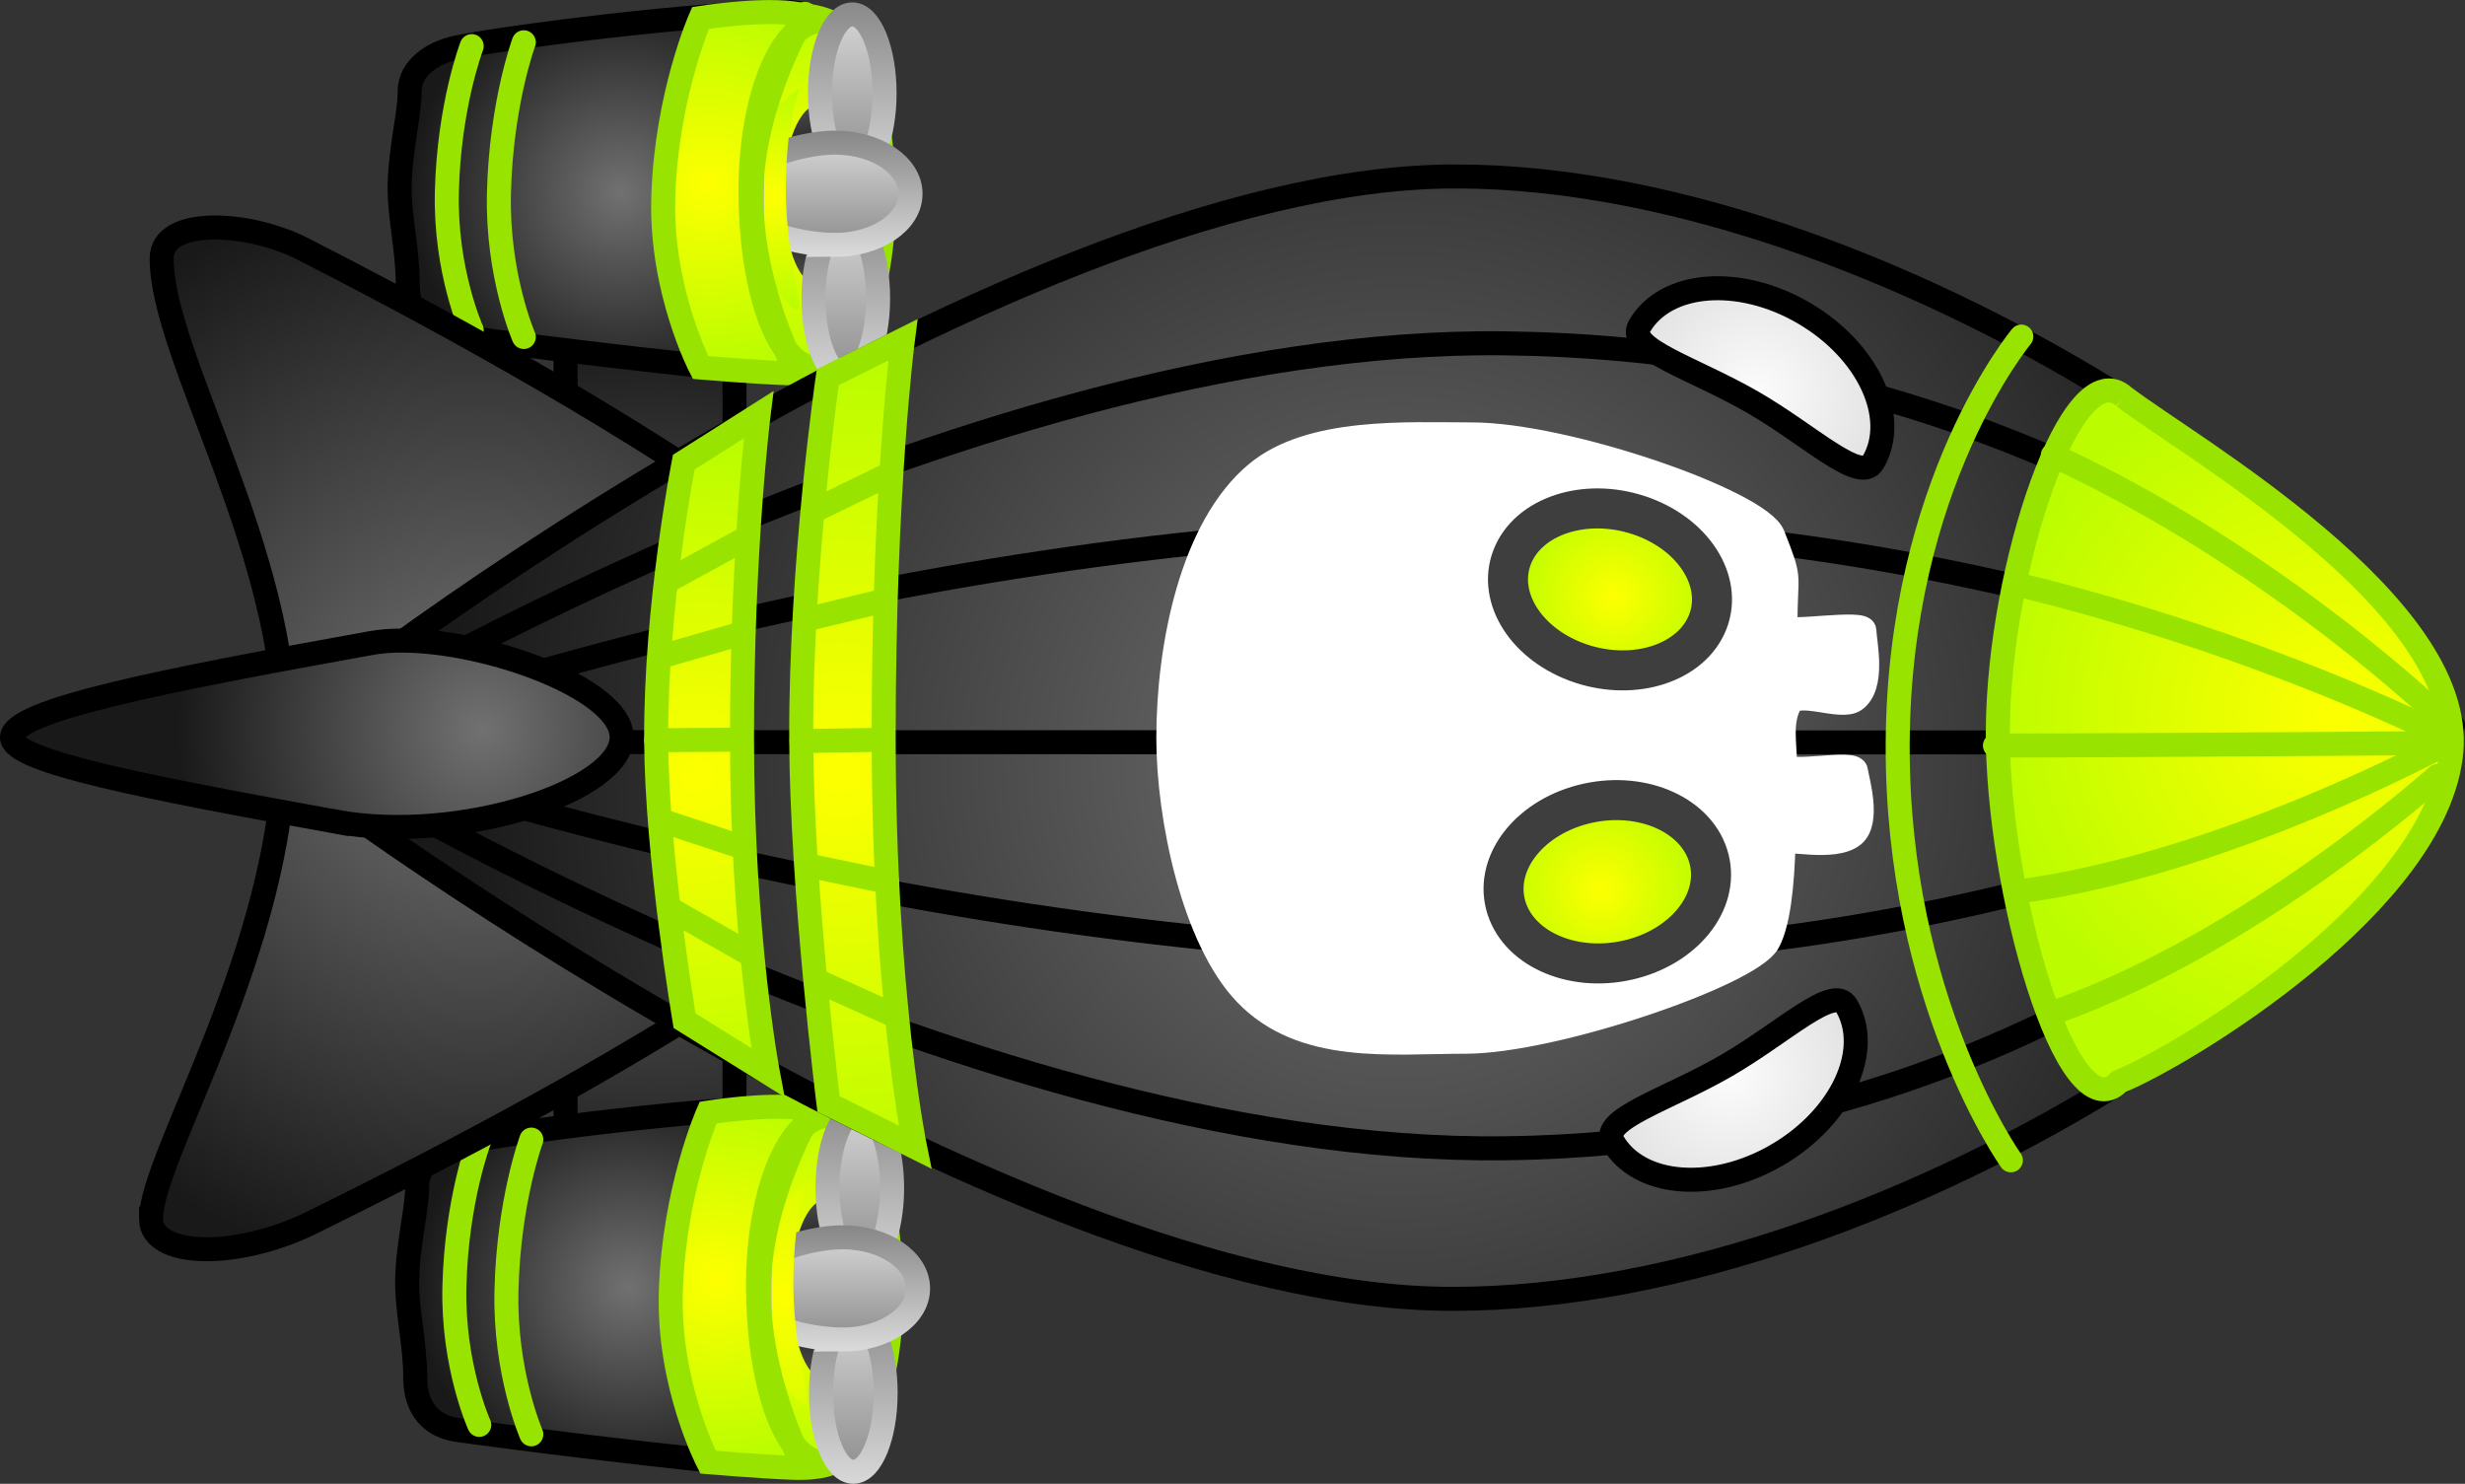 <?xml version="1.0" encoding="UTF-8" standalone="no"?>
<svg version="1.1" width="769.92" height="463.43" viewBox="0 0 153.984 92.686" id="svg124" sodipodi:docname="zomg.svg" inkscape:version="1.4 (86a8ad7, 2024-10-11)" xmlns:inkscape="http://www.inkscape.org/namespaces/inkscape" xmlns:sodipodi="http://sodipodi.sourceforge.net/DTD/sodipodi-0.dtd" xmlns="http://www.w3.org/2000/svg" xmlns:svg="http://www.w3.org/2000/svg">
  <rect x="0" y="0" width="153.984" height="92.686" fill="#333333" stroke="none"/>
  <sodipodi:namedview id="namedview124" pagecolor="#ffffff" bordercolor="#000000" borderopacity="0.25" inkscape:showpageshadow="2" inkscape:pageopacity="0.0" inkscape:pagecheckerboard="0" inkscape:deskcolor="#d1d1d1" inkscape:zoom="8.0604983" inkscape:cx="77.042383" inkscape:cy="46.337086" inkscape:window-width="1920" inkscape:window-height="986" inkscape:window-x="-11" inkscape:window-y="-11" inkscape:window-maximized="1" inkscape:current-layer="svg124" />
  <defs id="defs66">
    <radialGradient cx="200.98" cy="181.335" r="27.902" gradientUnits="userSpaceOnUse" id="color-1">
      <stop offset="0" stop-color="#717171" id="stop1" />
      <stop offset="1" stop-color="#191919" id="stop2" />
    </radialGradient>
    <radialGradient cx="199.18" cy="145.265" r="13.217" gradientUnits="userSpaceOnUse" id="color-2">
      <stop offset="0" stop-color="#717171" id="stop3" />
      <stop offset="1" stop-color="#191919" id="stop4" />
    </radialGradient>
    <radialGradient cx="204.654" cy="144.729" r="11.281" gradientUnits="userSpaceOnUse" id="color-3">
      <stop offset="0" stop-color="#feff00" id="stop5" />
      <stop offset="1" stop-color="#bbfd00" id="stop6" />
    </radialGradient>
    <radialGradient cx="211.08" cy="145.047" r="10.37" gradientUnits="userSpaceOnUse" id="color-4">
      <stop offset="0" stop-color="#f8fe00" id="stop7" />
      <stop offset="1" stop-color="#bdfd00" id="stop8" />
    </radialGradient>
    <radialGradient cx="211.312" cy="145.191" r="5.392" gradientUnits="userSpaceOnUse" id="color-5">
      <stop offset="0" stop-color="#000000" id="stop9" />
      <stop offset="1" stop-color="#4a4a4a" id="stop10" />
    </radialGradient>
    <linearGradient x1="213.208" y1="144.789" x2="213.208" y2="158.946" gradientUnits="userSpaceOnUse" id="color-6">
      <stop offset="0" stop-color="#e3e3e3" id="stop11" />
      <stop offset="1" stop-color="#808080" id="stop12" />
    </linearGradient>
    <linearGradient x1="213.208" y1="144.789" x2="213.208" y2="158.946" gradientUnits="userSpaceOnUse" id="color-7">
      <stop offset="0" stop-color="#808080" id="stop13" />
      <stop offset="1" stop-color="#e2e2e2" id="stop14" />
    </linearGradient>
    <linearGradient x1="213.613" y1="131.987" x2="213.613" y2="146.144" gradientUnits="userSpaceOnUse" id="color-8">
      <stop offset="0" stop-color="#e3e3e3" id="stop15" />
      <stop offset="1" stop-color="#808080" id="stop16" />
    </linearGradient>
    <linearGradient x1="213.613" y1="131.987" x2="213.613" y2="146.144" gradientUnits="userSpaceOnUse" id="color-9">
      <stop offset="0" stop-color="#808080" id="stop17" />
      <stop offset="1" stop-color="#e2e2e2" id="stop18" />
    </linearGradient>
    <linearGradient x1="212.529" y1="140.754" x2="212.529" y2="149.928" gradientUnits="userSpaceOnUse" id="color-10">
      <stop offset="0" stop-color="#e3e3e3" id="stop19" />
      <stop offset="1" stop-color="#808080" id="stop20" />
    </linearGradient>
    <linearGradient x1="212.529" y1="140.754" x2="212.529" y2="149.928" gradientUnits="userSpaceOnUse" id="color-11">
      <stop offset="0" stop-color="#808080" id="stop21" />
      <stop offset="1" stop-color="#e2e2e2" id="stop22" />
    </linearGradient>
    <radialGradient cx="208.742" cy="145.547" r="6.907" gradientUnits="userSpaceOnUse" id="color-12">
      <stop offset="0" stop-color="#feff00" id="stop23" />
      <stop offset="1" stop-color="#bbfd00" id="stop24" />
    </radialGradient>
    <radialGradient cx="199.651" cy="213.644" r="13.217" gradientUnits="userSpaceOnUse" id="color-13">
      <stop offset="0" stop-color="#717171" id="stop25" />
      <stop offset="1" stop-color="#191919" id="stop26" />
    </radialGradient>
    <radialGradient cx="205.126" cy="213.076" r="11.281" gradientUnits="userSpaceOnUse" id="color-14">
      <stop offset="0" stop-color="#feff00" id="stop27" />
      <stop offset="1" stop-color="#bbfd00" id="stop28" />
    </radialGradient>
    <radialGradient cx="211.55" cy="213.426" r="10.37" gradientUnits="userSpaceOnUse" id="color-15">
      <stop offset="0" stop-color="#faff00" id="stop29" />
      <stop offset="1" stop-color="#befd00" id="stop30" />
    </radialGradient>
    <radialGradient cx="211.782" cy="213.569" r="5.392" gradientUnits="userSpaceOnUse" id="color-16">
      <stop offset="0" stop-color="#000000" id="stop31" />
      <stop offset="1" stop-color="#4a4a4a" id="stop32" />
    </radialGradient>
    <linearGradient x1="213.679" y1="213.167" x2="213.679" y2="227.324" gradientUnits="userSpaceOnUse" id="color-17">
      <stop offset="0" stop-color="#e3e3e3" id="stop33" />
      <stop offset="1" stop-color="#808080" id="stop34" />
    </linearGradient>
    <linearGradient x1="213.679" y1="213.167" x2="213.679" y2="227.324" gradientUnits="userSpaceOnUse" id="color-18">
      <stop offset="0" stop-color="#808080" id="stop35" />
      <stop offset="1" stop-color="#e2e2e2" id="stop36" />
    </linearGradient>
    <linearGradient x1="214.084" y1="200.365" x2="214.084" y2="214.522" gradientUnits="userSpaceOnUse" id="color-19">
      <stop offset="0" stop-color="#e3e3e3" id="stop37" />
      <stop offset="1" stop-color="#808080" id="stop38" />
    </linearGradient>
    <linearGradient x1="214.084" y1="200.365" x2="214.084" y2="214.522" gradientUnits="userSpaceOnUse" id="color-20">
      <stop offset="0" stop-color="#808080" id="stop39" />
      <stop offset="1" stop-color="#e2e2e2" id="stop40" />
    </linearGradient>
    <linearGradient x1="213" y1="209.132" x2="213" y2="218.306" gradientUnits="userSpaceOnUse" id="color-21">
      <stop offset="0" stop-color="#e3e3e3" id="stop41" />
      <stop offset="1" stop-color="#808080" id="stop42" />
    </linearGradient>
    <linearGradient x1="213" y1="209.132" x2="213" y2="218.306" gradientUnits="userSpaceOnUse" id="color-22">
      <stop offset="0" stop-color="#808080" id="stop43" />
      <stop offset="1" stop-color="#e2e2e2" id="stop44" />
    </linearGradient>
    <radialGradient cx="209.409" cy="214.078" r="6.907" gradientUnits="userSpaceOnUse" id="color-23">
      <stop offset="0" stop-color="#feff00" id="stop45" />
      <stop offset="1" stop-color="#ddfe00" id="stop46" />
    </radialGradient>
    <radialGradient cx="190.072" cy="178.838" r="34.549" gradientUnits="userSpaceOnUse" id="color-24">
      <stop offset="0" stop-color="#717171" id="stop47" />
      <stop offset="1" stop-color="#191919" id="stop48" />
    </radialGradient>
    <radialGradient cx="247.785" cy="180.62" r="59.382" gradientUnits="userSpaceOnUse" id="color-25">
      <stop offset="0" stop-color="#717171" id="stop49" />
      <stop offset="1" stop-color="#191919" id="stop50" />
    </radialGradient>
    <radialGradient cx="306.233" cy="177.96" r="21.827" gradientUnits="userSpaceOnUse" id="color-26">
      <stop offset="0" stop-color="#feff00" id="stop51" />
      <stop offset="1" stop-color="#bbfd00" id="stop52" />
    </radialGradient>
    <radialGradient cx="203.947" cy="181.731" r="20.545" gradientUnits="userSpaceOnUse" id="color-27">
      <stop offset="0" stop-color="#feff00" id="stop53" />
      <stop offset="1" stop-color="#bbfd00" id="stop54" />
    </radialGradient>
    <radialGradient cx="212.903" cy="181.495" r="25.214" gradientUnits="userSpaceOnUse" id="color-28">
      <stop offset="0" stop-color="#feff00" id="stop55" />
      <stop offset="1" stop-color="#bbfd00" id="stop56" />
    </radialGradient>
    <radialGradient cx="190.482" cy="178.811" r="19.043" gradientUnits="userSpaceOnUse" id="color-29">
      <stop offset="0" stop-color="#717171" id="stop57" />
      <stop offset="1" stop-color="#191919" id="stop58" />
    </radialGradient>
    <radialGradient cx="270.088" cy="157.858" r="8.444" gradientUnits="userSpaceOnUse" id="color-30">
      <stop offset="0" stop-color="#fcfcfc" id="stop59" />
      <stop offset="1" stop-color="#e1e1e1" id="stop60" />
    </radialGradient>
    <radialGradient cx="261.183" cy="170.483" r="6.373" gradientUnits="userSpaceOnUse" id="color-31">
      <stop offset="0" stop-color="#feff00" id="stop61" />
      <stop offset="1" stop-color="#bbfd00" id="stop62" />
    </radialGradient>
    <radialGradient cx="260.356" cy="188.786" r="6.481" gradientUnits="userSpaceOnUse" id="color-32">
      <stop offset="0" stop-color="#feff00" id="stop63" />
      <stop offset="1" stop-color="#bbfd00" id="stop64" />
    </radialGradient>
    <radialGradient cx="268.424" cy="200.317" r="8.444" gradientUnits="userSpaceOnUse" id="color-33">
      <stop offset="0" stop-color="#fcfcfc" id="stop65" />
      <stop offset="1" stop-color="#e1e1e1" id="stop66" />
    </radialGradient>
  </defs>
  <g transform="translate(-160.373,-133.238)" id="g124">
    <g fill-rule="nonzero" stroke-linejoin="miter" stroke-miterlimit="10" stroke-dasharray="none" stroke-dashoffset="0" id="g123">
      <g id="g122">
        <path d="m 195.701,209.236 v -55.803 h 10.557 v 55.803 z" fill="url(#color-1)" stroke="#000000" stroke-width="1.5" stroke-linecap="butt" id="path66" style="fill:url(#color-1)" />
        <path d="m 185.842,150.93 c 0,-2.109 -0.531,-4.172 -0.505,-6.047 0.033,-2.369 0.626,-4.439 0.626,-5.924 0,-1.492 1.453,-2.435 2.912,-2.747 3.045,-0.651 15.356,-2.212 20.814,-2.212 1.66,0 5.038,1.815 5.038,3.041 0,2.526 0.472,10.853 0,15.807 -0.222,2.325 -3.551,3.684 -4.796,3.684 -2.981,0 -15.762,-1.561 -21.419,-2.342 -1.695,-0.234 -2.67,-1.381 -2.67,-3.259 z" fill="url(#color-2)" stroke="#000000" stroke-width="1.5" stroke-linecap="butt" id="path67" style="fill:url(#color-2)" />
        <path d="m 189.841,153.864 c 0,0 -1.674,-3.699 -1.553,-8.651 0.132,-5.4 1.553,-9.094 1.553,-9.094" fill="none" stroke="#98e300" stroke-width="1.5" stroke-linecap="round" id="path68" />
        <path d="m 193.094,154.288 c 0,0 -1.674,-3.838 -1.553,-8.975 0.132,-5.603 1.553,-9.435 1.553,-9.435" fill="none" stroke="#98e300" stroke-width="1.5" stroke-linecap="round" id="path69" />
        <path d="m 211.949,156.196 c 0,0 -0.673,0.419 -2.537,0.35 -2.039,-0.076 -5.279,-0.351 -5.279,-0.351 0,0 -2.508,-4.807 -2.326,-10.656 0.198,-6.379 2.326,-11.18 2.326,-11.18 0,0 3.501,-0.564 5.719,-0.294 2.146,0.261 2.447,0.607 2.447,0.607 z" fill="url(#color-3)" stroke="#98e300" stroke-width="1.5" stroke-linecap="round" id="path70" style="fill:url(#color-3)" />
        <path d="m 215.571,145.713 c 0,5.727 -1.789,10.481 -4.27,10.481 -2.481,0 -4.048,-5.308 -4.048,-11.035 0,-5.727 1.9,-10.592 4.381,-10.592 2.481,0 3.937,5.419 3.937,11.146 z" fill="url(#color-4)" stroke="#98e300" stroke-width="1.5" stroke-linecap="butt" id="path71" style="fill:url(#color-4)" />
        <path d="m 213.647,145.537 c 0,2.978 -0.93,5.45 -2.22,5.45 -1.29,0 -2.105,-2.76 -2.105,-5.738 0,-2.978 0.988,-5.508 2.278,-5.508 1.29,0 2.047,2.818 2.047,5.796 z" fill="url(#color-5)" stroke="#0056cf" stroke-width="0" stroke-linecap="butt" id="path72" style="fill:url(#color-5)" />
        <path d="m 213.209,156.796 c -1.115,0 -2.018,-2.206 -2.018,-4.928 0,-2.722 0.903,-4.928 2.018,-4.928 1.115,0 2.018,2.206 2.018,4.928 0,2.722 -0.903,4.928 -2.018,4.928 z" fill="url(#color-6)" stroke="url(#color-7)" stroke-width="1.5" stroke-linecap="butt" id="path73" style="fill:url(#color-6);stroke:url(#color-7)" />
        <path d="m 213.613,143.993 c -1.115,0 -2.018,-2.206 -2.018,-4.928 0,-2.722 0.904,-4.928 2.018,-4.928 1.115,0 2.018,2.206 2.018,4.928 0,2.722 -0.904,4.928 -2.018,4.928 z" fill="url(#color-8)" stroke="url(#color-9)" stroke-width="1.5" stroke-linecap="butt" id="path74" style="fill:url(#color-8);stroke:url(#color-9)" />
        <path d="m 212.529,148.535 c -1.099,0 -2.478,-0.227 -3.706,-0.621 -0.822,-0.264 -0.878,-1.506 -0.924,-2.576 -0.048,-1.126 -0.043,-2.082 0.792,-2.403 1.26,-0.486 2.699,-0.787 3.837,-0.787 2.609,0 4.724,1.43 4.724,3.194 0,1.764 -2.115,3.194 -4.724,3.194 z" fill="url(#color-10)" stroke="url(#color-11)" stroke-width="1.5" stroke-linecap="butt" id="path75" style="fill:url(#color-10);stroke:url(#color-11)" />
        <path d="m 209.463,145.065 c 0,5.137 1.733,8.651 0.219,7.213 -1.279,-1.215 -1.586,-2.028 -1.586,-7.165 0,-5.137 0.488,-4.896 2.069,-6.261 0.469,-0.405 -0.702,1.077 -0.702,6.214 z" fill="url(#color-12)" stroke="#cfcfcf" stroke-width="0" stroke-linecap="butt" id="path76" style="fill:url(#color-12)" />
        <path d="m 209.856,155.972 c 0,0 -2.702,-5.32 -2.542,-10.941 0.16,-5.614 3.352,-10.925 3.352,-10.925" fill="none" stroke="#98e300" stroke-width="1.5" stroke-linecap="round" id="path77" />
        <path d="m 190.187,222.189 c 0,0 -1.674,-3.699 -1.553,-8.651 0.132,-5.4 1.553,-9.094 1.553,-9.094" fill="none" stroke="#870000" stroke-width="1.5" stroke-linecap="round" id="path78" />
        <path d="m 193.44,222.78 c 0,0 -1.674,-3.838 -1.553,-8.975 0.132,-5.603 1.553,-9.435 1.553,-9.435" fill="none" stroke="#870000" stroke-width="1.5" stroke-linecap="round" id="path79" />
        <path d="m 186.313,219.308 c 0,-2.109 -0.531,-4.172 -0.505,-6.047 0.033,-2.369 0.626,-4.439 0.626,-5.924 0,-1.492 1.453,-2.435 2.912,-2.747 3.045,-0.651 15.356,-2.212 20.814,-2.212 1.66,0 5.038,1.815 5.038,3.041 0,2.526 0.472,10.853 0,15.807 -0.222,2.325 -3.551,3.684 -4.796,3.684 -2.981,0 -15.762,-1.561 -21.419,-2.342 -1.695,-0.234 -2.67,-1.381 -2.67,-3.259 z" fill="url(#color-13)" stroke="#000000" stroke-width="1.5" stroke-linecap="butt" id="path80" style="fill:url(#color-13)" />
        <path d="m 190.312,222.243 c 0,0 -1.674,-3.699 -1.553,-8.651 0.132,-5.4 1.553,-9.094 1.553,-9.094" fill="none" stroke="#98e300" stroke-width="1.5" stroke-linecap="round" id="path81" />
        <path d="m 193.564,222.833 c 0,0 -1.674,-3.838 -1.553,-8.975 0.132,-5.603 1.553,-9.435 1.553,-9.435" fill="none" stroke="#98e300" stroke-width="1.5" stroke-linecap="round" id="path82" />
        <path d="m 212.42,224.574 c 0,0 -0.673,0.419 -2.537,0.35 -2.039,-0.076 -5.279,-0.351 -5.279,-0.351 0,0 -2.508,-4.807 -2.326,-10.656 0.198,-6.379 2.326,-11.18 2.326,-11.18 0,0 3.501,-0.564 5.719,-0.294 2.146,0.261 2.447,0.607 2.447,0.607 z" fill="url(#color-14)" stroke="#98e300" stroke-width="1.5" stroke-linecap="round" id="path83" style="fill:url(#color-14)" />
        <path d="m 216.042,214.091 c 0,5.727 -1.789,10.481 -4.27,10.481 -2.481,0 -4.048,-5.308 -4.048,-11.035 0,-5.727 1.9,-10.592 4.381,-10.592 2.481,0 3.937,5.419 3.937,11.146 z" fill="url(#color-15)" stroke="#98e300" stroke-width="1.5" stroke-linecap="butt" id="path84" style="fill:url(#color-15)" />
        <path d="m 214.118,213.915 c 0,2.978 -0.93,5.45 -2.22,5.45 -1.29,0 -2.105,-2.76 -2.105,-5.738 0,-2.978 0.988,-5.508 2.278,-5.508 1.29,0 2.047,2.818 2.047,5.796 z" fill="url(#color-16)" stroke="#0056cf" stroke-width="0" stroke-linecap="butt" id="path85" style="fill:url(#color-16)" />
        <path d="m 213.679,225.174 c -1.115,0 -2.018,-2.206 -2.018,-4.928 0,-2.722 0.904,-4.928 2.018,-4.928 1.115,0 2.018,2.206 2.018,4.928 0,2.722 -0.903,4.928 -2.018,4.928 z" fill="url(#color-17)" stroke="url(#color-18)" stroke-width="1.5" stroke-linecap="butt" id="path86" style="fill:url(#color-17);stroke:url(#color-18)" />
        <path d="m 214.084,212.372 c -1.115,0 -2.018,-2.206 -2.018,-4.928 0,-2.722 0.904,-4.928 2.018,-4.928 1.115,0 2.018,2.206 2.018,4.928 0,2.722 -0.904,4.928 -2.018,4.928 z" fill="url(#color-19)" stroke="url(#color-20)" stroke-width="1.5" stroke-linecap="butt" id="path87" style="fill:url(#color-19);stroke:url(#color-20)" />
        <path d="m 213,216.913 c -1.099,0 -2.478,-0.227 -3.706,-0.621 -0.822,-0.264 -0.878,-1.506 -0.924,-2.576 -0.048,-1.126 -0.043,-2.082 0.792,-2.403 1.26,-0.486 2.699,-0.787 3.837,-0.787 2.609,0 4.724,1.43 4.724,3.194 0,1.764 -2.115,3.194 -4.724,3.194 z" fill="url(#color-21)" stroke="url(#color-22)" stroke-width="1.5" stroke-linecap="butt" id="path88" style="fill:url(#color-21);stroke:url(#color-22)" />
        <path d="m 209.934,213.444 c 0,5.137 1.733,8.651 0.219,7.213 -1.279,-1.215 -1.586,-2.028 -1.586,-7.165 0,-5.137 0.488,-4.896 2.069,-6.261 0.469,-0.405 -0.702,1.077 -0.702,6.214 z" fill="url(#color-23)" stroke="#cfcfcf" stroke-width="0" stroke-linecap="butt" id="path89" style="fill:url(#color-23)" />
        <path d="m 210.327,224.351 c 0,0 -2.702,-5.32 -2.542,-10.941 0.16,-5.614 3.352,-10.925 3.352,-10.925" fill="none" stroke="#98e300" stroke-width="1.5" stroke-linecap="round" id="path90" />
        <path d="m 169.807,209.368 c 0,-3.939 8.21,-16.661 8.384,-29.843 0.157,-11.823 -7.72,-24.047 -7.72,-30.144 0,-2.603 5.386,-2.343 8.797,-0.605 12.809,6.525 41.531,22.225 41.531,31.289 0,8.369 -27.161,22.772 -40.971,29.554 -4.707,2.312 -10.023,2.167 -10.023,-0.251 z" fill="url(#color-24)" stroke="#000000" stroke-width="1.5" stroke-linecap="butt" id="path91" style="fill:url(#color-24)" />
        <path d="m 251.273,144.259 c 28.438,0 62.762,25.704 62.222,35.133 -0.612,10.668 -33.95,34.98 -62.388,34.98 -28.438,0 -72.979,-32.995 -73.915,-34.181 -0.076,-1.615 45.643,-35.931 74.081,-35.931 z" fill="url(#color-25)" stroke="#000000" stroke-width="1.5" stroke-linecap="butt" id="path92" style="fill:url(#color-25)" />
        <path d="m 313.523,179.62 -136.091,-0.03" fill="none" stroke="#000000" stroke-width="1.5" stroke-linecap="round" id="path93" />
        <path d="m 178.954,180.062 c 0,0 35.515,-13.688 74.85,-13.994 33.735,-0.04 59.358,12.91 59.358,12.91" fill="none" stroke="#000000" stroke-width="1.5" stroke-linecap="round" id="path94" />
        <path d="m 178.618,179.715 c 0,0 41.458,-25.49 75.81,-25.03 37.888,0.442 59.179,23.882 59.179,23.882" fill="none" stroke="#000000" stroke-width="1.5" stroke-linecap="round" id="path95" />
        <path d="m 313.026,179.259 c 0,0 -24.515,13.705 -58.25,13.665 -39.334,-0.307 -75.831,-13.556 -75.831,-13.556" fill="none" stroke="#000000" stroke-width="1.5" stroke-linecap="round" id="path96" />
        <path d="m 312.625,178.723 c 0,0 -20.316,25.798 -58.205,26.241 -34.351,0.46 -75.461,-25.076 -75.461,-25.076" fill="none" stroke="#000000" stroke-width="1.5" stroke-linecap="round" id="path97" />
        <path d="m 293.059,158.032 c 4.091,3.114 21.262,12.914 20.447,22.13 -0.834,9.426 -16.691,18.991 -20.752,20.643 -3.241,3.392 -7.654,-12.105 -7.581,-21.999 0.075,-10.19 4.652,-23.699 7.887,-20.773 z" fill="url(#color-26)" stroke="#98e300" stroke-width="1.5" stroke-linecap="butt" id="path98" style="fill:url(#color-26)" />
        <path d="m 313.335,179.65 c 0,0 -19.773,0.158 -28.343,0.158" fill="none" stroke="#98e300" stroke-width="1.5" stroke-linecap="round" id="path99" />
        <path d="m 286.401,169.748 c 15.336,3.739 26.297,9.317 26.297,9.317" fill="none" stroke="#98e300" stroke-width="1.5" stroke-linecap="round" id="path100" />
        <path d="m 288.607,161.674 c 14.174,6.555 24.4,16.544 24.4,16.544" fill="none" stroke="#98e300" stroke-width="1.5" stroke-linecap="round" id="path101" />
        <path d="m 313.084,179.727 c 0,0 -13.85,7.539 -26.777,9.225" fill="none" stroke="#98e300" stroke-width="1.5" stroke-linecap="round" id="path102" />
        <path d="m 312.636,181.712 c 0,0 -11.594,10.461 -24.099,14.822" fill="none" stroke="#98e300" stroke-width="1.5" stroke-linecap="round" id="path103" />
        <path d="m 203.138,196.999 c 0,0 -1.741,-10.278 -1.777,-17.514 -0.042,-8.433 1.726,-17.379 1.726,-17.379 l 4.674,-2.964 c 0,0 -1.037,8.277 -1.036,20.208 10e-4,12.394 1.611,20.882 1.611,20.882 z" fill="url(#color-27)" stroke="#98e300" stroke-width="1.5" stroke-linecap="butt" id="path104" style="fill:url(#color-27)" />
        <path d="m 202.069,169.531 4.984,-2.72" fill="none" stroke="#98e300" stroke-width="1.5" stroke-linecap="round" id="path105" />
        <path d="m 206.776,172.78 -5.107,1.472" fill="none" stroke="#98e300" stroke-width="1.5" stroke-linecap="round" id="path106" />
        <path d="m 201.364,179.477 5.26,-0.039" fill="none" stroke="#98e300" stroke-width="1.5" stroke-linecap="round" id="path107" />
        <path d="m 206.81,186.181 -5.077,-1.674" fill="none" stroke="#98e300" stroke-width="1.5" stroke-linecap="round" id="path108" />
        <path d="m 202.161,189.967 5.047,2.877" fill="none" stroke="#98e300" stroke-width="1.5" stroke-linecap="round" id="path109" />
        <path d="m 212.13,202.201 c 0,0 -1.672,-13.372 -1.707,-22.786 -0.04,-10.972 1.658,-22.61 1.658,-22.61 l 4.693,-2.34 c 0,0 -1.2,9.253 -1.199,24.776 0.001,16.126 1.955,25.652 1.955,25.652 z" fill="url(#color-28)" stroke="#98e300" stroke-width="1.5" stroke-linecap="butt" id="path110" style="fill:url(#color-28)" />
        <path d="m 215.79,188.324 -4.964,-1.031" fill="none" stroke="#98e300" stroke-width="1.5" stroke-linecap="round" id="path111" />
        <path d="m 216.294,196.699 -4.761,-2.148" fill="none" stroke="#98e300" stroke-width="1.5" stroke-linecap="round" id="path112" />
        <path d="m 211.298,165.107 4.497,-2.185" fill="none" stroke="#98e300" stroke-width="1.5" stroke-linecap="round" id="path113" />
        <path d="m 210.914,171.891 4.729,-1.149" fill="none" stroke="#98e300" stroke-width="1.5" stroke-linecap="round" id="path114" />
        <path d="m 215.263,179.452 -4.817,0.079" fill="none" stroke="#98e300" stroke-width="1.5" stroke-linecap="round" id="path115" />
        <path d="m 181.381,184.57 c -11.852,-2.15 -20.259,-3.758 -20.259,-5.27 0,-1.687 9.334,-3.537 22.46,-5.898 5.052,-0.909 15.494,2.469 15.625,5.822 0.132,3.386 -10.11,6.746 -17.826,5.346 z" fill="url(#color-29)" stroke="#000000" stroke-width="1.5" stroke-linecap="butt" id="path116" style="fill:url(#color-29)" />
        <path d="m 277.385,162.105 c -0.805,1.383 -3.93,-1.674 -7.544,-3.755 -3.703,-2.132 -7.876,-3.323 -7.051,-4.741 1.63,-2.801 6.219,-3.169 10.249,-0.823 4.03,2.346 5.976,6.518 4.346,9.319 z" fill="url(#color-30)" stroke="#000000" stroke-width="1.5" stroke-linecap="butt" id="path117" style="fill:url(#color-30)" />
        <path d="m 285.988,205.717 c 0,0 -7.152,-10.044 -7.07,-26.054 0.083,-16.27 7.724,-25.399 7.724,-25.399" fill="none" stroke="#98e300" stroke-width="1.5" stroke-linecap="round" id="path118" />
        <path d="m 271.905,172.407 c 0,0.453 4.908,-0.423 4.93,0.203 0.026,0.777 0.647,3.471 -0.597,4.355 -0.869,0.617 -3.587,-0.694 -4.072,0.265 -0.578,1.145 -0.308,2.351 -0.283,3.74 0.014,0.775 4.361,-0.293 4.428,0.419 0.042,0.446 0.893,3.152 -0.168,4.017 -1.206,0.983 -4.346,0.123 -4.355,0.459 -0.069,2.71 -0.327,5.076 -0.977,6.245 -1.113,2.002 -13.353,6.2 -18.895,6.2 -4.705,0 -10.169,0.713 -13.731,-3.004 -3.26,-3.402 -4.829,-11.012 -4.829,-15.964 0,-5.682 1.443,-13.16 5.521,-16.545 3.36,-2.789 9.376,-2.423 13.447,-2.423 5.884,0 17.975,4.193 18.806,6.3 1.188,3.011 0.774,2.136 0.774,5.733 z" fill="#ffffff" stroke="#ffffff" stroke-width="1.5" stroke-linecap="butt" id="path119" />
        <path d="m 267.056,172.081 c -0.998,2.559 -4.542,3.727 -7.916,2.608 -3.374,-1.119 -5.3,-4.1 -4.303,-6.659 0.998,-2.559 4.542,-3.727 7.916,-2.608 3.374,1.119 5.3,4.1 4.303,6.659 z" fill="url(#color-31)" stroke="#3e3e3e" stroke-width="2.5" stroke-linecap="butt" id="path120" style="fill:url(#color-31)" />
        <path d="m 267.139,186.909 c 0.684,2.707 -1.61,5.532 -5.123,6.311 -3.513,0.778 -6.915,-0.785 -7.598,-3.492 -0.684,-2.707 1.61,-5.532 5.123,-6.311 3.513,-0.778 6.915,0.785 7.598,3.492 z" fill="url(#color-32)" stroke="#3e3e3e" stroke-width="2.5" stroke-linecap="butt" id="path121" style="fill:url(#color-32)" />
        <path d="m 271.376,205.389 c -4.03,2.346 -8.619,1.977 -10.249,-0.823 -0.825,-1.417 3.349,-2.609 7.051,-4.741 3.614,-2.081 6.739,-5.138 7.544,-3.755 1.63,2.801 -0.315,6.973 -4.346,9.319 z" fill="url(#color-33)" stroke="#000000" stroke-width="1.5" stroke-linecap="butt" id="path122" style="fill:url(#color-33)" />
      </g>
    </g>
  </g>
</svg>
